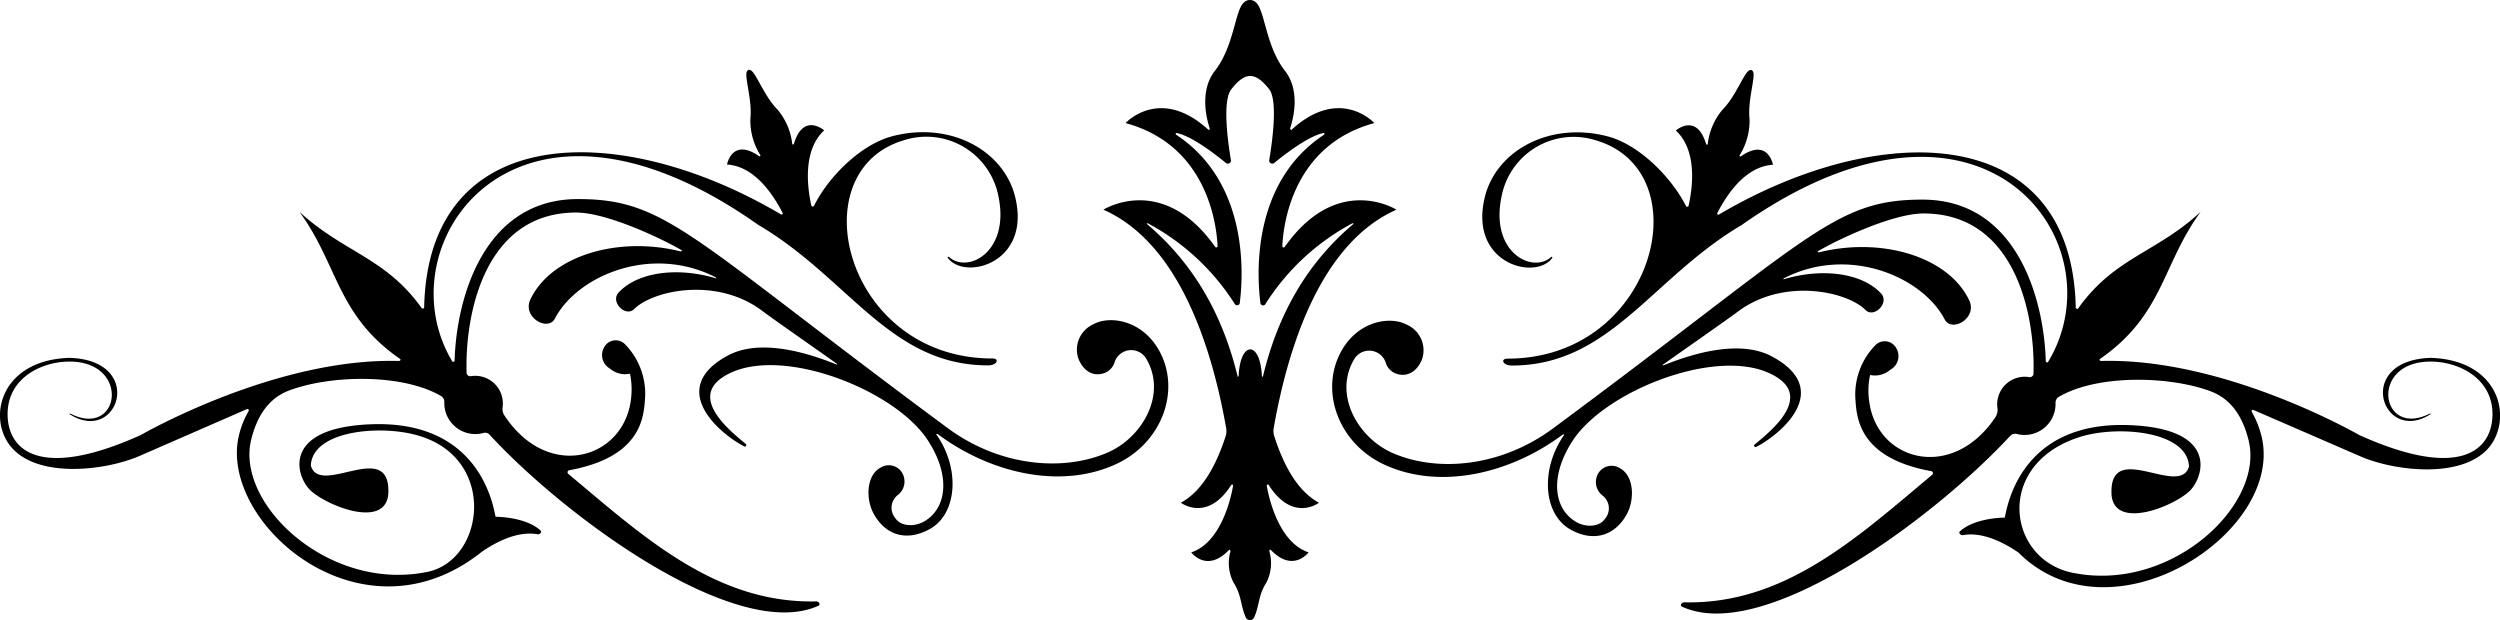 <svg xmlns="http://www.w3.org/2000/svg" viewBox="0 0 322.75 80.07"><title>87</title><g id="Layer_2" data-name="Layer 2"><g id="Layer_1-2" data-name="Layer 1"><path d="M149.56,45.11c3,5.17.51,12.18-5.7,14.91-7.18,3.17-16.13,1-22.83-4-.06,0-.21,0-.16.05,3.09,4.37,2.76,10.26-.87,12.25-3,1.63-5.65.76-7.17-1.93-1.09-1.92-1-5,.82-6a2,2,0,0,1,2.88.77,2.19,2.19,0,0,1-.63,2.75,2.08,2.08,0,0,0-.3,3c.65,1,2.38,1.19,3.74.39,2.86-1.67,3.47-5.86.4-10.52-4.17-6.33-18.17-11.92-25.3-8.7-6.12,2.76-.45,7.35,1.84,9.23.17.14,0,.43-.2.32C92.91,56,86,50.17,94,45.88c3.19-1.7,8.08-1.23,14,1.18.06,0,.08-.09,0-.13-2-1.42-8.57-6-9.73-6.9-5.89-4.31-14-2.53-16.41-.12-1.08,1.07-3.11-.91-2-2.14,2.46-2.65,7.59-3.34,12.59-1.83,0,0,0-.09,0-.11-8.37-4.33-17.92-.23-20.81,5.29-.91,1.74-4.24-.17-3.17-2.45,2.67-5.67,11.35-8.23,19.41-6.21.09,0,.22-.09.14-.14-2-1.21-9.48-4.88-13.64-4.88C62.5,27.44,60,40.67,60.24,48.16a.47.47,0,0,0,.57.4,3.57,3.57,0,0,1,4.08,4,1.52,1.52,0,0,0,.18,1c5.6,8.58,15.35,5.76,16.37-1.88a9.89,9.89,0,0,0-.11-3.44,3,3,0,0,1-2.61-.67A2,2,0,0,1,78,44.83a1.68,1.68,0,0,1,2.75-.32,9.1,9.1,0,0,1,2.51,7.13c-.17,2.59-.8,7.44-9.79,9.07a.27.27,0,0,0-.09.48c9.58,8,19,16.76,32,16.45.34,0,.59.42.28.56C95.13,83,73,66.78,63.19,56.1a.79.79,0,0,0-.83-.19,4,4,0,0,1-5-3.94.9.9,0,0,0-.43-.85c-5.05-2.93-14.33-2.71-19.65-.69-3.05,1.16-4.27,4-4.84,6.29-2.1,8.33,10.05,19.76,22.78,17.1,7.23-1.52,8.94-14.16-.67-17.41-4.76-1.68-14.23-1-14.42,3.7,1.16,4.11,10.36-3.64,10,3.64-.37,4.76-8.5,1.32-10.26-.66S36.6,55.17,48,54.77c14.86-.52,15.82,12,16,11.95,1.24,0,4.16.3,5.77,1.75.25.23-.08.56-.41.5-1.26-.23-3.63-.14-7.14,2.25-15.6,12.46-34-3.84-31.39-14.94a11.63,11.63,0,0,1,1.28-3.23.18.18,0,0,0-.24-.23L18,58.87c-4.43,1.92-13.45,3-16.77-1.43C-1.63,53.6.3,46.44,9,46.2c9.89.32,6.27,11.28,0,7.28-.06,0,0-.12.07-.09,6.43,3.28,7.87-6.71-.09-6.71-3.66,0-8,2.15-8,6.78s4.09,8.61,17.2,2.7c0,0,17.3-10,33.32-9.56.16,0,.28-.17.15-.26-8.2-5.68-8-12.19-13-19,0,0,0,0,0,0,5.71,5.26,11.13,5.91,15.77,12.41.11.14.34.1.34-.08.51-24,25.22-24.3,46.05-12a.15.15,0,0,0,.21-.21c-1.28-2.49-3.67-6-7.16-6.22,0,0,.63-3.51,4.14-1.08a.11.11,0,0,0,.16-.14,8.37,8.37,0,0,1-1.29-4.62c.27-2.37-.72-5.3-.48-6.08.11-.32.32-.39.6-.2.68.45,1.72,3.37,3.41,5.05a8.39,8.39,0,0,1,1.88,4.41.11.11,0,0,0,.21,0c1.22-4.1,3.91-1.75,3.91-1.75-2.68,2.48-2.25,7-1.66,9.69a.19.19,0,0,0,.35.05c1.94-3.9,6.2-8,10.17-9,7.51-1.93,14.34,1.9,15.8,7.86,2.11,8.61-6.59,10.83-8.71,7.84-.06-.09.08-.17.16-.1,2.46,2.2,7.86-.66,6.4-7.76a9.48,9.48,0,0,0-12.33-7.27c-13.4,4.08-7.49,28.14,11.55,28.14.93,0,.63.89-.58.89-12.67,0-18-11.29-29.66-18.14C66.32,6.74,49.39,31.73,58.39,46.65c.09.14.29.06.3-.11.23-8,3.74-20.84,15.92-20.84,11.5,0,14.33,4.84,47.7,29.54,6.87,5.08,15.12,5.66,20.81,3.13,4.44-2,7.56-7.55,4.84-12.09h0a2.25,2.25,0,0,0-4.07.5,2.16,2.16,0,0,1-1.23,1.35c-1.36.54-2.73-.07-3.44-1.83a3.59,3.59,0,0,1,1.94-4.44C143.26,40.7,147.36,41.32,149.56,45.11ZM313.77,46.2c-9.93.33-6.21,11.25,0,7.28.05,0,0-.11-.08-.09-6.37,3.25-7.92-6.71.09-6.71,3.66,0,8,2.16,8,6.78s-4.1,8.61-17.21,2.7c0,0-17.29-10-33.31-9.56-.16,0-.28-.17-.15-.26,8.2-5.68,8-12.17,13-19,0,0,0-.06,0,0-5.77,5.34-11.12,5.87-15.83,12.49-.1.13-.3,0-.3-.14-.5-24-25.23-24.3-46.05-12a.15.15,0,0,1-.21-.21c1.28-2.49,3.67-6,7.17-6.21,0,0-.63-3.52-4.14-1.09a.11.11,0,0,1-.16-.14,8.45,8.45,0,0,0,1.28-4.62c-.27-2.37.73-5.3.48-6.08-.1-.32-.32-.39-.6-.2-.67.45-1.72,3.37-3.4,5.05a8.31,8.31,0,0,0-1.88,4.41.11.11,0,0,1-.21,0c-1.23-4.1-3.91-1.75-3.91-1.75,2.68,2.48,2.25,7,1.65,9.69a.18.18,0,0,1-.34.05c-2-3.9-6.21-8-10.17-9-7.51-1.93-14.35,1.9-15.8,7.86-2.11,8.63,6.59,10.82,8.71,7.84.06-.09-.09-.17-.16-.1-2.41,2.16-7.88-.59-6.4-7.76a9.47,9.47,0,0,1,12.32-7.27c13.52,4.12,7.49,28.14-11.54,28.14-.94,0-.64.89.57.89,12.66,0,18.06-11.3,29.66-18.14,31.28-22,48.82,2.35,39.56,17.67-.09.14-.29.06-.3-.11-.23-8-3.73-20.84-15.92-20.84-11.5,0-14.32,4.84-47.7,29.54-6.87,5.08-15.12,5.66-20.8,3.13-4.44-2-7.57-7.55-4.85-12.09h0a2.25,2.25,0,0,1,4.07.5,2.16,2.16,0,0,0,1.23,1.35c1.37.54,2.74-.07,3.45-1.83a3.6,3.6,0,0,0-1.95-4.44c-2.1-1.15-6.2-.54-8.39,3.25-3,5.17-.51,12.18,5.7,14.91,7.17,3.17,16.13,1,22.82-4,.06,0,.21,0,.17.05-3.09,4.37-2.76,10.26.86,12.25,2.95,1.63,5.65.76,7.18-1.93,1.08-1.92,1-5-.83-6a2,2,0,0,0-2.88.77,2.2,2.2,0,0,0,.63,2.75,2.08,2.08,0,0,1,.3,3c-.65,1-2.37,1.19-3.74.39-2.86-1.67-3.46-5.85-.4-10.52,4.17-6.33,18.17-11.92,25.3-8.7,6.12,2.76.46,7.35-1.83,9.23-.18.14,0,.43.19.32,3.18-1.63,10.07-7.41,2-11.7-3.18-1.7-8.07-1.23-14,1.18-.06,0-.08-.09,0-.13,2-1.42,8.57-6,9.73-6.89,5.88-4.32,14-2.54,16.4-.13,1.08,1.07,3.11-.91,2-2.14-2.46-2.65-7.59-3.34-12.59-1.83-.05,0,0-.09,0-.11,8.36-4.33,17.92-.23,20.8,5.29.91,1.74,4.25-.17,3.17-2.45-2.66-5.67-11.34-8.23-19.4-6.21-.09,0-.22-.09-.14-.14,2-1.21,9.47-4.88,13.64-4.88,11.92,0,14.44,13.23,14.19,20.72a.47.47,0,0,1-.58.4,3.56,3.56,0,0,0-4.07,4,1.74,1.74,0,0,1-.21,1.1c-5.55,8.42-15.31,5.82-16.34-1.93a9.43,9.43,0,0,1,.11-3.44,3,3,0,0,0,2.6-.67,2,2,0,0,0,.78-2.79,1.69,1.69,0,0,0-2.76-.32,9.1,9.1,0,0,0-2.5,7.13c.17,2.59.79,7.44,9.79,9.07a.27.27,0,0,1,.09.48c-9.58,8-19,16.76-32,16.45-.34,0-.59.42-.28.56,10.62,4.9,32.72-11.6,42.37-22.05a.88.88,0,0,1,.91-.23,4,4,0,0,0,4.94-4,.89.89,0,0,1,.43-.81c5-2.92,14.33-2.71,19.65-.69,3.06,1.16,4.27,4,4.84,6.29,2.1,8.33-10,19.76-22.78,17.1-8.34-1.75-10-13.81.68-17.41,4.75-1.68,14.22-1,14.41,3.7-1.16,4.11-10.36-3.64-10,3.64.37,4.76,8.51,1.32,10.26-.66s3.33-7.92-8.06-8.32c-14.86-.52-15.83,12-16,11.95-1.23,0-4.15.3-5.76,1.75-.25.23.07.56.41.5,1.26-.23,3.62-.14,7.13,2.25,12,12,34.33-2.57,31.4-14.94a12.28,12.28,0,0,0-1.28-3.23c-.09-.14.08-.3.23-.23l13.83,6c4.43,1.92,13.46,3,16.78-1.43C324.38,53.6,322.46,46.44,313.77,46.2Zm-150,16.4a.13.13,0,0,0-.23.1c.31,1.86,1.66,7.39,5.4,8.61,0,0-2,2.68-4.86-.3-.1-.1-.23,0-.2.18a5.52,5.52,0,0,1-.38,4c-1.08,1.68-.9,3-1.58,4.49a.59.59,0,0,1-1.07.07c-.73-1.6-.51-2.84-1.61-4.56a5.48,5.48,0,0,1-.39-4c0-.14-.1-.28-.2-.18-2.86,3-4.86.3-4.86.3,3.75-1.22,5.09-6.75,5.4-8.61a.13.13,0,0,0-.23-.1c-3.13,4.9-6.51,2.3-6.51,2.3,2.74-1.48,4.55-4.8,5.77-8.55a2.17,2.17,0,0,0,.08-1.07c-1.91-10.81-6.19-23.93-15.85-28.21,0,0,7.62-4.83,14.43,4.8a.17.17,0,0,0,.31-.1c-.12-2.57-1.23-13-11.88-15.88,0,0,4.41-4.85,10.68.85.1.09.22-.06.18-.18-.44-1.34-1.31-4.88.68-7.43,2.51-3.21,2.57-7.85,3.76-8.83a1.11,1.11,0,0,1,1.52,0c1.18,1,1.25,5.62,3.75,8.83,2,2.55,1.12,6.09.68,7.43,0,.12.08.27.19.18,6.27-5.7,10.68-.85,10.68-.85-10.65,2.86-11.77,13.31-11.88,15.88a.17.17,0,0,0,.31.1c6.8-9.63,14.42-4.8,14.42-4.8-9.66,4.28-13.94,17.4-15.85,28.21a2.18,2.18,0,0,0,.09,1.07c1.21,3.75,3,7.07,5.76,8.55C170.29,64.9,166.91,67.5,163.78,62.6Zm10.94-33.68c.06-.05-.05-.12-.12-.09a30,30,0,0,0-11.2,10.38.35.35,0,0,1-.67-.07c-.46-3.62-1.18-15.55,8.2-21.74a.12.12,0,0,0-.1-.22c-1.91.41-4.88,2.68-6.32,3.86a.4.4,0,0,1-.64-.39c.39-2.32,1.13-7.62,0-9.12-1.83-2.33-3.15-2.25-4.9,0-1.18,1.5-.44,6.8-.05,9.12a.4.4,0,0,1-.64.39c-1.44-1.18-4.4-3.45-6.32-3.86a.12.12,0,0,0-.1.22c9.39,6.19,8.67,18.12,8.2,21.74a.35.35,0,0,1-.66.07,30.13,30.13,0,0,0-11.2-10.38c-.07,0-.18,0-.12.09,5.91,5,9.74,11.54,11.71,19.69,0,.07.13,0,.13-.08.2-4.56,2.78-4.57,3,0,0,.07.12.17.13.1C165,40.46,168.8,33.91,174.72,28.92Z"/></g></g></svg>